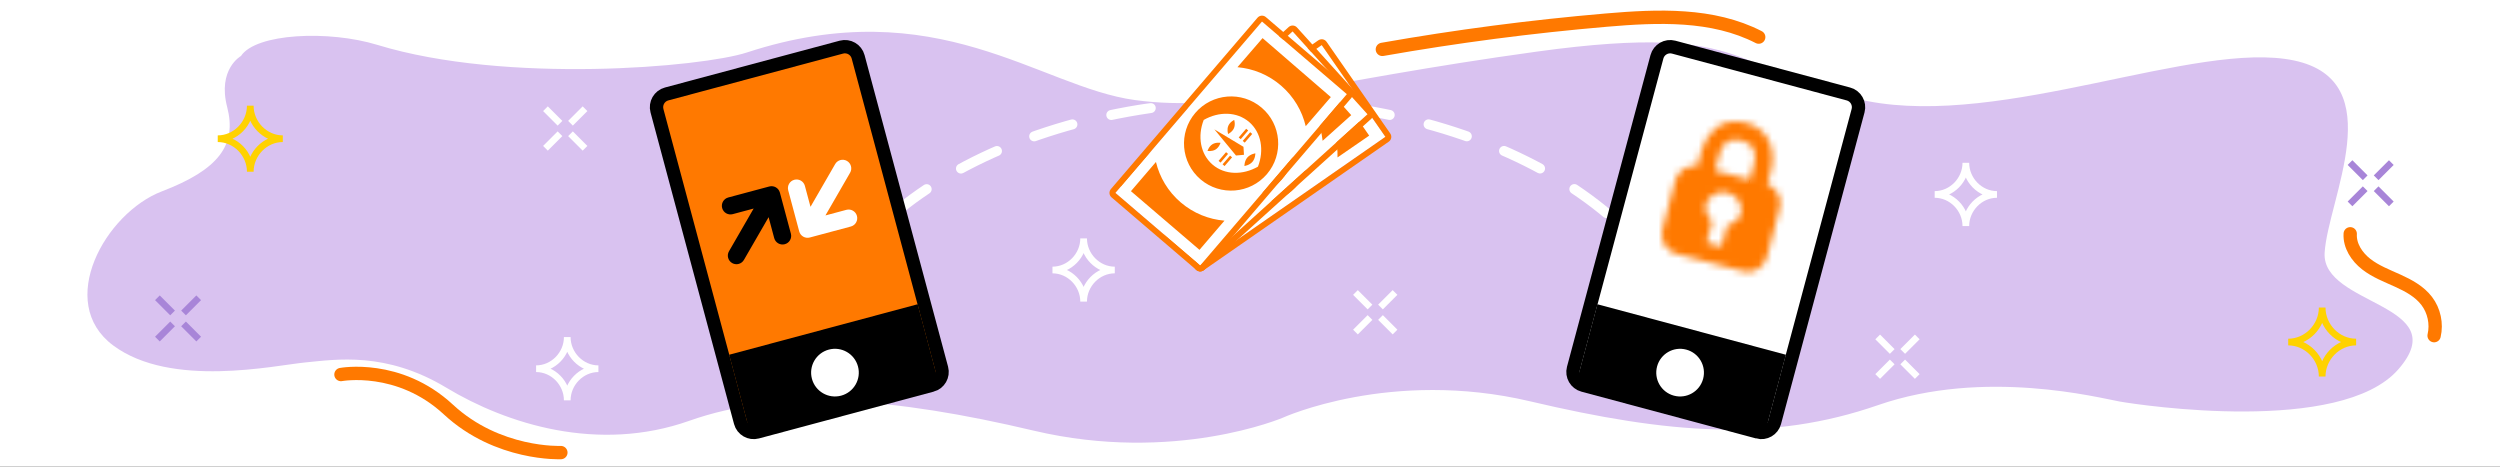 <svg xmlns="http://www.w3.org/2000/svg" xmlns:xlink="http://www.w3.org/1999/xlink" width="375" height="70" viewBox="0 0 375 70">
    <rect x="0" y="0" width="375" height="70" fill="#333333" stroke="none"/>
    <defs>
        <path id="gembnizdna" d="M0 0L120.333 0 120.333 37.001 0 37.001z"/>
        <path id="kfszrwyqsc" d="M10.918.002C9.774.02 8.732.39 7.833 1.216c-.953.873-1.56 1.961-1.912 3.192-.216.75-.398 1.506-.6 2.277-.494-.077-.953-.049-1.396.119-1.074.409-1.711 1.205-1.998 2.298-.602 2.293-1.2 4.583-1.794 6.877-.064.248-.108.505-.128.759-.011.12-.001.237.004.354.05 1.284.882 2.404 2.091 2.721.179.047.36.094.54.143 3.01.788 6.02 1.575 9.033 2.356l.549.143c.252.067.524.094.784.084.964-.032 1.841-.568 2.37-1.412.17-.271.306-.575.394-.903.643-2.38 1.275-4.763 1.866-7.154.307-1.236.001-2.339-.999-3.185-.237-.199-.529-.328-.821-.505l.055-.207c.162-.62.321-1.24.487-1.857.21-.79.282-1.592.22-2.405-.002-.036-.001-.073-.006-.11-.049-.537-.177-1.032-.348-1.504-.32-.887-.847-1.661-1.705-2.253-.63-.437-1.325-.716-2.058-.882-.227-.052-.456-.096-.689-.126-.219-.029-.43-.036-.639-.036l-.215.002zM7.979 7.365c.006-.054.008-.097.019-.137.224-.852.431-1.712.676-2.56.478-1.65 1.827-2.346 3.454-1.782.342.119.684.283.975.496.718.53.925 1.295.862 2.148-.016.234-.066.467-.124.693-.19.765-.394 1.524-.593 2.287-.018.069-.042.135-.067.215l-5.202-1.36zM6.7 18.183l.06-.225c.241-.926.479-1.852.728-2.774.044-.165.038-.28-.098-.406-.147-.141-.273-.308-.389-.478-.768-1.127-.569-2.373.535-3.181.861-.63 1.812-.714 2.776-.279.932.419 1.481 1.158 1.585 2.19.1 1.006-.405 1.801-1.414 2.26-.093.042-.188.099-.287.112-.35.046-.454.273-.527.586-.2.853-.436 1.696-.657 2.541l-.064.24-2.248-.586z"/>
        <path id="gch5bh619e" d="M10.918.002C9.774.02 8.732.39 7.833 1.216c-.953.873-1.56 1.961-1.912 3.192-.216.75-.398 1.506-.6 2.277-.494-.077-.953-.049-1.396.119-1.074.409-1.711 1.205-1.998 2.298-.602 2.293-1.2 4.583-1.794 6.877-.064.248-.108.505-.128.759-.011.12-.001.237.004.354.05 1.284.882 2.404 2.091 2.721.179.047.36.094.54.143 3.01.788 6.02 1.575 9.033 2.356l.549.143c.252.067.524.094.784.084.964-.032 1.841-.568 2.37-1.412.17-.271.306-.575.394-.903.643-2.38 1.275-4.763 1.866-7.154.307-1.236.001-2.339-.999-3.185-.237-.199-.529-.328-.821-.505l.055-.207c.162-.62.321-1.24.487-1.857.21-.79.282-1.592.22-2.405-.002-.036-.001-.073-.006-.11-.049-.537-.177-1.032-.348-1.504-.32-.887-.847-1.661-1.705-2.253-.63-.437-1.325-.716-2.058-.882-.227-.052-.456-.096-.689-.126-.219-.029-.43-.036-.639-.036l-.215.002zM7.979 7.365c.006-.054.008-.097.019-.137.224-.852.431-1.712.676-2.56.478-1.65 1.827-2.346 3.454-1.782.342.119.684.283.975.496.718.53.925 1.295.862 2.148-.016.234-.066.467-.124.693-.19.765-.394 1.524-.593 2.287-.018.069-.042.135-.067.215l-5.202-1.36zM6.7 18.183l.06-.225c.241-.926.479-1.852.728-2.774.044-.165.038-.28-.098-.406-.147-.141-.273-.308-.389-.478-.768-1.127-.569-2.373.535-3.181.861-.63 1.812-.714 2.776-.279.932.419 1.481 1.158 1.585 2.19.1 1.006-.405 1.801-1.414 2.26-.093.042-.188.099-.287.112-.35.046-.454.273-.527.586-.2.853-.436 1.696-.657 2.541l-.064.24-2.248-.586z"/>
        <path id="8jfmvnk8qg" d="M10.918.002C9.774.02 8.732.39 7.833 1.216c-.953.873-1.56 1.961-1.912 3.192-.216.75-.398 1.506-.6 2.277-.494-.077-.953-.049-1.396.119-1.074.409-1.711 1.205-1.998 2.298-.602 2.293-1.2 4.583-1.794 6.877-.064.248-.108.505-.128.759-.011.12-.001.237.004.354.05 1.284.882 2.404 2.091 2.721.179.047.36.094.54.143 3.01.788 6.02 1.575 9.033 2.356l.549.143c.252.067.524.094.784.084.964-.032 1.841-.568 2.37-1.412.17-.271.306-.575.394-.903.643-2.38 1.275-4.763 1.866-7.154.307-1.236.001-2.339-.999-3.185-.237-.199-.529-.328-.821-.505l.055-.207c.162-.62.321-1.24.487-1.857.21-.79.282-1.592.22-2.405-.002-.036-.001-.073-.006-.11-.049-.537-.177-1.032-.348-1.504-.32-.887-.847-1.661-1.705-2.253-.63-.437-1.325-.716-2.058-.882-.227-.052-.456-.096-.689-.126-.219-.029-.43-.036-.639-.036l-.215.002zM7.979 7.365c.006-.054.008-.097.019-.137.224-.852.431-1.712.676-2.56.478-1.65 1.827-2.346 3.454-1.782.342.119.684.283.975.496.718.53.925 1.295.862 2.148-.016.234-.066.467-.124.693-.19.765-.394 1.524-.593 2.287-.018.069-.042.135-.067.215l-5.202-1.36zM6.7 18.183l.06-.225c.241-.926.479-1.852.728-2.774.044-.165.038-.28-.098-.406-.147-.141-.273-.308-.389-.478-.768-1.127-.569-2.373.535-3.181.861-.63 1.812-.714 2.776-.279.932.419 1.481 1.158 1.585 2.19.1 1.006-.405 1.801-1.414 2.26-.093.042-.188.099-.287.112-.35.046-.454.273-.527.586-.2.853-.436 1.696-.657 2.541l-.064.24-2.248-.586z"/>
    </defs>
    <g fill="none" fill-rule="evenodd">
        <g>
            <g>
                <g>
                    <path fill="#FFF" d="M0 70L375 70 375 0 0 0z" transform="translate(0 -135) translate(0 45) translate(0 90)"/>
                    <g>
                        <path fill="#D9C2F0" d="M23.029 5.808s-3.547 1.969-2.064 7.67c1.482 5.702-1.298 9.383-9.789 12.63-8.489 3.246-16.001 16.654-7.311 23.117 8.69 6.462 24.261 2.984 28.839 2.547 4.577-.438 12.063-1.671 21.13 3.79 9.067 5.462 22.785 9.805 36.446 4.965 13.66-4.84 30.544-3.511 51.661 1.477 21.117 4.989 37.371-1.941 37.371-1.941s16.194-7.382 37.066-2.463c20.873 4.918 36.197 6.135 52.205.58 16.008-5.555 33.202-1.081 36.264-.54 3.062.54 33.141 5.044 41.773-4.813 8.631-9.858-11.498-9.54-11.04-17.487.459-7.95 10.013-25.778-4.589-28.86-14.603-3.08-43.533 10.11-64.017 6.087-20.483-4.024-16.232-12.008-49.53-7.422-33.298 4.587-46.019 9.223-60.33 7.27-14.311-1.95-29.694-16.47-58.197-7.134-6.7 2.194-36.093 4.772-55.424-1.14C36.175 1.906 25.278 2.4 23.029 5.809" transform="translate(0 -135) translate(0 45) translate(0 90) translate(13.114 2.592)"/>
                        <path stroke="#FF7900" stroke-linecap="round" stroke-linejoin="round" stroke-width="2" d="M38.029 53.587s8.695-1.628 16.115 5.25c7.419 6.878 16.873 6.458 16.873 6.458M339.419 32.475c-.11 1.782.992 3.454 2.399 4.553 1.408 1.098 3.104 1.744 4.73 2.48 1.627.737 3.259 1.62 4.342 3.039 1.113 1.458 1.533 3.424 1.112 5.209M194.239 4.815c11.123-1.961 22.335-3.426 33.589-4.39 7.747-.663 15.949-1.004 22.866 2.549" transform="translate(0 -135) translate(0 45) translate(0 90) translate(13.114 2.592)"/>
                    </g>
                    <g transform="translate(0 -135) translate(0 45) translate(0 90) translate(130.588 15.14)">
                        <mask id="5dkju4apib" fill="#fff">
                            <use xlink:href="#gembnizdna"/>
                        </mask>
                        <path stroke="#FFF" stroke-dasharray="6.006 6.006" stroke-linecap="round" stroke-width="1.5" d="M124 42.5C124 65.972 94.003 85 57 85c-37.004 0-67-19.028-67-42.5C-10 19.027 19.996 0 57 0c37.003 0 67 19.027 67 42.5z" mask="url(#5dkju4apib)"/>
                    </g>
                    <g>
                        <path stroke="#FFF" d="M266.592 22.167c2.562 0 4.674 2.184 4.674 4.745 0-2.56 2.112-4.745 4.674-4.745-2.562 0-4.674-2.184-4.674-4.746 0 2.562-2.112 4.746-4.674 4.746zM134.259 33.5c2.562 0 4.674 2.184 4.674 4.745 0-2.56 2.112-4.745 4.674-4.745-2.562 0-4.674-2.184-4.674-4.745 0 2.561-2.112 4.745-4.674 4.745zM56.804 48.307c2.562 0 4.674 2.184 4.674 4.745 0-2.56 2.112-4.745 4.674-4.745-2.562 0-4.674-2.184-4.674-4.745 0 2.561-2.112 4.745-4.674 4.745zM58.208 9.307L60.39 11.489M61.963 13.061L64.144 15.243M58.208 15.243L60.39 13.061M61.963 11.489L64.144 9.307M258.042 43.539L260.223 45.721M261.796 47.292L263.978 49.474M258.042 49.474L260.223 47.292M261.796 45.72L263.978 43.538M179.708 36.872L181.89 39.054M183.463 40.626L185.644 42.807M179.708 42.807L181.89 40.626M183.463 39.053L185.644 36.871" transform="translate(0 -135) translate(0 45) translate(0 90) translate(23.61 7)"/>
                        <path stroke="#FFD200" d="M319.621 44.307c2.792 0 5.095 2.381 5.095 5.173 0-2.792 2.302-5.173 5.094-5.173-2.792 0-5.094-2.38-5.094-5.172 0 2.792-2.303 5.172-5.095 5.172zM9.052 13.807c2.675 0 4.88 2.28 4.88 4.954 0-2.674 2.205-4.954 4.879-4.954-2.674 0-4.88-2.279-4.88-4.953 0 2.674-2.204 4.953-4.88 4.953z" transform="translate(0 -135) translate(0 45) translate(0 90) translate(23.61 7)"/>
                        <path stroke="#A885D8" d="M0 37.667L2.276 39.944M3.919 41.586L6.195 43.863M0 43.864L2.276 41.587M3.919 39.945L6.195 37.668M328.892 17.388L331.169 19.665M332.81 21.307L335.087 23.584M328.892 23.584L331.169 21.307M332.81 19.666L335.087 17.389" transform="translate(0 -135) translate(0 45) translate(0 90) translate(23.61 7)"/>
                        <path fill="#FF7900" d="M116.186 50.779l-26.214 7.023c-1.088.292-2.216-.36-2.508-1.448L74.935 9.602c-.29-1.088.36-2.217 1.448-2.508L102.6.07c1.088-.292 2.218.36 2.508 1.448l12.528 46.752c.291 1.088-.36 2.217-1.449 2.509" transform="translate(0 -135) translate(0 45) translate(0 90) translate(23.61 7)"/>
                        <path stroke="#000" stroke-linecap="round" stroke-linejoin="round" stroke-width="1.5" d="M116.186 50.779l-26.214 7.023c-1.088.292-2.216-.36-2.508-1.448L74.935 9.602c-.29-1.088.36-2.217 1.448-2.508L102.6.07c1.088-.292 2.218.36 2.508 1.448l12.528 46.752c.291 1.088-.36 2.217-1.449 2.509z" transform="translate(0 -135) translate(0 45) translate(0 90) translate(23.61 7)"/>
                        <path stroke="#000" stroke-width="2" d="M116.186 50.779l-26.214 7.023c-1.088.292-2.216-.36-2.508-1.448L74.935 9.602c-.29-1.088.36-2.217 1.448-2.508L102.6.07c1.088-.292 2.218.36 2.508 1.448l12.528 46.752c.291 1.088-.36 2.217-1.449 2.509z" transform="translate(0 -135) translate(0 45) translate(0 90) translate(23.61 7)"/>
                        <path fill="#000" d="M114.038 38.636L85.762 46.212 88.89 57.886 117.166 50.31z" transform="translate(0 -135) translate(0 45) translate(0 90) translate(23.61 7)"/>
                        <path fill="#FFF" d="M104.846 48.034c.476 1.774-.577 3.598-2.352 4.073-1.773.476-3.597-.577-4.073-2.351-.475-1.775.578-3.598 2.352-4.074 1.774-.475 3.598.578 4.073 2.352" transform="translate(0 -135) translate(0 45) translate(0 90) translate(23.61 7)"/>
                        <path stroke="#FFF" stroke-width=".5" d="M104.846 48.034c.476 1.774-.577 3.598-2.352 4.073-1.773.476-3.597-.577-4.073-2.351-.475-1.775.578-3.598 2.352-4.074 1.774-.475 3.598.578 4.073 2.352z" transform="translate(0 -135) translate(0 45) translate(0 90) translate(23.61 7)"/>
                        <path fill="#FFF" d="M240.067 57.803l-26.215-7.023c-1.088-.292-1.739-1.42-1.448-2.509L224.931 1.52c.292-1.088 1.421-1.74 2.51-1.448l26.213 7.024c1.088.291 1.74 1.42 1.448 2.508l-12.527 46.752c-.29 1.088-1.42 1.74-2.508 1.448" transform="translate(0 -135) translate(0 45) translate(0 90) translate(23.61 7)"/>
                        <path stroke="#000" stroke-linecap="round" stroke-linejoin="round" stroke-width="1.5" d="M240.067 57.803l-26.215-7.023c-1.088-.292-1.739-1.42-1.448-2.509L224.931 1.52c.292-1.088 1.421-1.74 2.51-1.448l26.213 7.024c1.088.291 1.74 1.42 1.448 2.508l-12.527 46.752c-.29 1.088-1.42 1.74-2.508 1.448z" transform="translate(0 -135) translate(0 45) translate(0 90) translate(23.61 7)"/>
                        <path stroke="#000" stroke-width="2" d="M240.067 57.803l-26.215-7.023c-1.088-.292-1.739-1.42-1.448-2.509L224.931 1.52c.292-1.088 1.421-1.74 2.51-1.448l26.213 7.024c1.088.291 1.74 1.42 1.448 2.508l-12.527 46.752c-.29 1.088-1.42 1.74-2.508 1.448z" transform="translate(0 -135) translate(0 45) translate(0 90) translate(23.61 7)"/>
                        <path fill="#000" d="M244.277 46.213L216.001 38.637 212.873 50.311 241.149 57.887z" transform="translate(0 -135) translate(0 45) translate(0 90) translate(23.61 7)"/>
                        <path fill="#FFF" d="M231.618 49.756c-.476 1.774-2.299 2.827-4.073 2.352-1.774-.476-2.827-2.299-2.352-4.074.476-1.774 2.3-2.827 4.073-2.35 1.775.474 2.828 2.298 2.352 4.072" transform="translate(0 -135) translate(0 45) translate(0 90) translate(23.61 7)"/>
                        <path stroke="#FFF" stroke-width=".5" d="M231.618 49.756c-.476 1.774-2.299 2.827-4.073 2.352-1.774-.476-2.827-2.299-2.352-4.074.476-1.774 2.3-2.827 4.073-2.35 1.775.474 2.828 2.298 2.352 4.072z" transform="translate(0 -135) translate(0 45) translate(0 90) translate(23.61 7)"/>
                        <path fill="#000" d="M91.787 20.971l-6.159 1.65c-.69.186-1.1.896-.915 1.586.184.691.894 1.101 1.585.915l3.14-.84-3.7 6.41c-.358.618-.145 1.41.474 1.767.62.358 1.41.145 1.767-.474l3.702-6.41.84 3.141c.186.691.896 1.101 1.586.915.691-.184 1.101-.894.915-1.585l-1.65-6.159c-.185-.69-.895-1.1-1.585-.916" transform="translate(0 -135) translate(0 45) translate(0 90) translate(23.61 7)"/>
                        <path fill="#FFF" d="M97.858 28.626l6.16-1.65c.69-.186 1.1-.895.914-1.586-.184-.69-.894-1.1-1.585-.915l-3.14.841 3.7-6.41c.357-.619.145-1.41-.474-1.767-.619-.358-1.41-.146-1.768.473l-3.7 6.41-.842-3.14c-.185-.692-.895-1.1-1.585-.916-.69.185-1.1.895-.915 1.586l1.65 6.158c.185.691.895 1.101 1.585.916" transform="translate(0 -135) translate(0 45) translate(0 90) translate(23.61 7)"/>
                    </g>
                    <g>
                        <g transform="translate(0 -135) translate(0 45) translate(0 90) translate(249.287 18.235)">
                            <mask id="9p9yjd4rid" fill="#fff">
                                <use xlink:href="#kfszrwyqsc"/>
                            </mask>
                            <path fill="#FF7900" d="M0.923 -8.447L27.085 -1.609 18.878 29.791 -7.285 22.952z" mask="url(#9p9yjd4rid)"/>
                        </g>
                        <g transform="translate(0 -135) translate(0 45) translate(0 90) translate(249.287 18.235)">
                            <mask id="6tvs7pnkif" fill="#fff">
                                <use xlink:href="#gch5bh619e"/>
                            </mask>
                            <path stroke="#FFF" stroke-width="5.243" d="M0.923 -8.447L27.085 -1.609 18.878 29.791 -7.285 22.952z" mask="url(#6tvs7pnkif)"/>
                        </g>
                    </g>
                    <path stroke="#FFF" stroke-width="5.243" d="M262.468 26.96l-5.202-1.36c.007-.053.009-.096.019-.137.224-.853.43-1.712.676-2.56.478-1.65 1.827-2.346 3.454-1.782.342.119.684.283.975.496.718.53.925 1.295.862 2.149-.016.234-.065.466-.123.693-.191.764-.394 1.523-.594 2.286-.017.069-.042.136-.067.216m-2.698 6.564c-.093.042-.188.099-.286.113-.35.046-.454.272-.528.586-.2.852-.436 1.695-.657 2.54l-.063.24-2.248-.586.059-.226c.24-.924.48-1.85.728-2.773.045-.165.039-.28-.097-.406-.148-.14-.274-.308-.39-.478-.768-1.127-.57-2.373.535-3.18.86-.63 1.812-.715 2.776-.28.932.419 1.48 1.158 1.585 2.19.1 1.007-.404 1.8-1.414 2.26m.435-15.288c-1.143.018-2.185.388-3.085 1.214-.953.873-1.56 1.96-1.912 3.193-.216.749-.398 1.505-.6 2.276-.494-.077-.953-.05-1.396.119-1.074.409-1.711 1.205-1.998 2.299-.601 2.292-1.2 4.583-1.794 6.877-.064.247-.108.505-.128.759-.011.119-.001.236.004.353.05 1.284.882 2.404 2.09 2.722l.54.14c3.01.79 6.02 1.578 9.034 2.358l.55.143c.252.067.523.094.783.084.964-.032 1.84-.568 2.37-1.412.17-.271.306-.575.395-.903.642-2.38 1.274-4.763 1.865-7.154.307-1.236 0-2.34-1-3.185-.235-.2-.528-.328-.82-.505l.055-.207c.163-.62.322-1.24.487-1.857.21-.79.282-1.592.22-2.404-.002-.037-.001-.074-.005-.111-.05-.537-.178-1.032-.35-1.504-.318-.886-.846-1.661-1.703-2.253-.631-.436-1.325-.715-2.06-.881-.225-.053-.455-.096-.688-.126-.293-.04-.572-.04-.854-.035" transform="translate(0 -135) translate(0 45) translate(0 90)"/>
                    <g transform="translate(0 -135) translate(0 45) translate(0 90) translate(249.287 18.235)">
                        <mask id="9bc1fftilh" fill="#fff">
                            <use xlink:href="#8jfmvnk8qg"/>
                        </mask>
                        <path fill="#FF7900" d="M0.923 -8.447L27.085 -1.609 18.878 29.791 -7.285 22.952z" mask="url(#9bc1fftilh)"/>
                    </g>
                    <g>
                        <path fill="#FFF" d="M41.392 18.177L13.608 37.478 4.051 23.72 31.835 4.419z" transform="translate(0 -135) translate(0 45) translate(0 90) translate(166.421 2.348)"/>
                        <path fill="#FF7900" d="M31.835 3.536c-.179 0-.354.055-.503.158L3.548 22.995c-.4.278-.5.828-.222 1.228l9.557 13.758c.134.192.338.324.568.365.052.01.105.014.156.014.18 0 .355-.054.504-.158l27.785-19.3c.4-.278.5-.828.22-1.228L32.56 3.916c-.133-.193-.337-.324-.568-.365-.053-.01-.104-.015-.157-.015m0 .883l9.557 13.758-27.785 19.3L4.051 23.72l27.784-19.3" transform="translate(0 -135) translate(0 45) translate(0 90) translate(166.421 2.348)"/>
                        <path fill="#FF7900" d="M11.115 20.775l-4.736 3.287 7.72 11.114 4.737-3.286c-2.215-.777-4.215-2.234-5.658-4.308-1.442-2.077-2.11-4.459-2.063-6.807M26.54 10.114l4.749-3.269 7.667 11.151-4.748 3.27c.057-2.348-.6-4.734-2.031-6.816-1.432-2.083-3.425-3.549-5.637-4.336M28.51 16.898c2.237 3.196 1.46 7.602-1.738 9.84-3.197 2.235-7.602 1.457-9.839-1.739-2.237-3.198-1.458-7.603 1.738-9.84 3.197-2.237 7.603-1.458 9.84 1.74" transform="translate(0 -135) translate(0 45) translate(0 90) translate(166.421 2.348)"/>
                        <path fill="#FFF" d="M26.157 18.51c-1.376-1.99-3.984-2.706-6.517-2.02-1.537 2.126-1.788 4.82-.412 6.81 1.375 1.99 3.985 2.708 6.517 2.023 1.537-2.127 1.788-4.822.412-6.812" transform="translate(0 -135) translate(0 45) translate(0 90) translate(166.421 2.348)"/>
                        <path fill="#FF7900" d="M25.87 23.295s-.18.73-.75 1.123c-.57.392-1.317.296-1.317.296s.178-.732.75-1.123c.57-.392 1.317-.296 1.317-.296M25.698 19.705L24.282 20.684 24.056 20.357 25.471 19.379zM26.149 20.358L24.734 21.337 24.507 21.01 25.923 20.032zM19.02 21.129s.628.286 1.232.097c.606-.19.959-.781.959-.781s-.627-.285-1.232-.096c-.605.189-.959.78-.959.78M24.064 17.643s.045.688-.346 1.188c-.39.5-1.068.622-1.068.622s-.046-.688.345-1.188c.39-.5 1.069-.622 1.069-.622M20.834 18.258L22.979 22.874 24.163 23.074 24.395 21.896zM21.887 22.339L20.471 23.318 20.245 22.991 21.66 22.013zM22.338 22.992L20.923 23.971 20.696 23.644 22.112 22.666z" transform="translate(0 -135) translate(0 45) translate(0 90) translate(166.421 2.348)"/>
                        <path fill="#FFF" d="M38.704 14.791L13.608 37.478 2.376 25.051 27.471 2.364z" transform="translate(0 -135) translate(0 45) translate(0 90) translate(166.421 2.348)"/>
                        <path fill="#FF7900" d="M27.47 1.481c-.218 0-.429.081-.592.23L1.783 24.395c-.362.327-.39.885-.063 1.246L12.953 38.07c.158.174.376.277.611.29l.044.001c.218 0 .43-.08.591-.229l25.096-22.686c.362-.327.39-.885.063-1.246L28.125 1.772c-.157-.174-.377-.278-.61-.29h-.045m0 .882l11.233 12.427-25.095 22.686L2.375 25.05 27.47 2.364" transform="translate(0 -135) translate(0 45) translate(0 90) translate(166.421 2.348)"/>
                        <path fill="#FF7900" d="M9.004 21.23l-4.277 3.864 9.075 10.038 4.277-3.863c-2.296-.488-4.465-1.679-6.16-3.553-1.695-1.875-2.66-4.153-2.915-6.486M22.944 8.688l4.293-3.848 9.027 10.082-4.293 3.848c-.243-2.334-1.198-4.617-2.883-6.5-1.686-1.883-3.85-3.082-6.144-3.582M25.764 15.165c2.626 2.886 2.416 7.354-.469 9.98-2.885 2.627-7.354 2.416-9.98-.468-2.627-2.886-2.417-7.355.47-9.981 2.884-2.627 7.352-2.417 9.98.469" transform="translate(0 -135) translate(0 45) translate(0 90) translate(166.421 2.348)"/>
                        <path fill="#FFF" d="M23.635 17.065c-1.618-1.799-4.298-2.178-6.722-1.174-1.253 2.305-1.158 5.01.46 6.808 1.618 1.8 4.298 2.177 6.722 1.174 1.253-2.305 1.158-5.01-.46-6.808" transform="translate(0 -135) translate(0 45) translate(0 90) translate(166.421 2.348)"/>
                        <path fill="#FF7900" d="M23.96 21.847s-.084.748-.6 1.209c-.516.462-1.269.462-1.269.462s.085-.748.6-1.21c.516-.461 1.27-.461 1.27-.461M23.332 18.309L22.053 19.459 21.788 19.164 23.066 18.014zM23.863 18.898L22.584 20.049 22.318 19.753 23.597 18.603zM16.891 20.572s.658.203 1.234-.062c.578-.264.852-.895.852-.895s-.658-.204-1.234.061c-.577.264-.852.896-.852.896M21.449 16.472s.132.677-.191 1.222c-.325.545-.981.752-.981.752s-.133-.676.19-1.221c.325-.546.982-.753.982-.753M18.323 17.493L21.039 21.798 22.239 21.846 22.318 20.647zM19.888 21.407L18.609 22.557 18.344 22.262 19.622 21.111zM20.419 21.997L19.14 23.147 18.874 22.852 20.153 21.702z" transform="translate(0 -135) translate(0 45) translate(0 90) translate(166.421 2.348)"/>
                        <path fill="#FFF" d="M35.605 11.775L13.608 37.477 0.882 26.585 22.878 0.882z" transform="translate(0 -135) translate(0 45) translate(0 90) translate(166.421 2.348)"/>
                        <path fill="#FF7900" d="M22.878 0c-.022 0-.046.001-.068.003-.234.018-.45.128-.602.306L.211 26.012c-.316.37-.273.926.097 1.244l12.726 10.891c.16.138.365.213.573.213l.07-.003c.232-.017.45-.128.601-.305l21.997-25.703c.317-.37.274-.927-.096-1.245L23.452.212C23.292.075 23.088 0 22.878 0m0 .883l12.727 10.892-21.998 25.703L.882 26.585 22.878.883" transform="translate(0 -135) translate(0 45) translate(0 90) translate(166.421 2.348)"/>
                        <path fill="#FF7900" d="M6.97 21.95l-3.75 4.378 10.281 8.8 3.75-4.378c-2.34-.193-4.642-1.096-6.563-2.738-1.92-1.643-3.168-3.78-3.718-6.062M19.196 7.732l3.768-4.363 10.239 8.847-3.767 4.365c-.54-2.286-1.778-4.428-3.69-6.08-1.912-1.653-4.211-2.567-6.55-2.769M22.819 13.797c2.973 2.526 3.335 6.985.808 9.959-2.528 2.973-6.986 3.334-9.96.808-2.972-2.528-3.334-6.986-.807-9.96 2.527-2.972 6.986-3.334 9.959-.807" transform="translate(0 -135) translate(0 45) translate(0 90) translate(166.421 2.348)"/>
                        <path fill="#FFF" d="M20.95 15.953c-1.835-1.578-4.54-1.61-6.816-.308-.95 2.447-.51 5.117 1.324 6.695 1.835 1.577 4.54 1.611 6.816.306.949-2.445.51-5.116-1.324-6.693" transform="translate(0 -135) translate(0 45) translate(0 90) translate(166.421 2.348)"/>
                        <path fill="#FF7900" d="M21.882 20.654s.012.752-.44 1.275c-.455.525-1.2.621-1.2.621s-.012-.753.441-1.276c.453-.524 1.2-.62 1.2-.62M20.807 17.225L19.686 18.53 19.385 18.271 20.506 16.966zM21.41 17.743L20.288 19.047 19.987 18.788 21.109 17.483zM14.708 20.292s.68.117 1.217-.219c.538-.336.73-.997.73-.997s-.678-.118-1.217.218c-.537.336-.73.998-.73.998M18.706 15.643s.218.654-.034 1.235c-.252.582-.877.872-.877.872s-.218-.654.034-1.235c.25-.583.877-.872.877-.872M15.735 17.055L18.979 20.979 20.174 20.872 20.1 19.674zM17.788 20.737L16.666 22.042 16.365 21.782 17.487 20.478zM18.389 21.255L17.267 22.56 16.966 22.301 18.088 20.996z" transform="translate(0 -135) translate(0 45) translate(0 90) translate(166.421 2.348)"/>
                    </g>
                </g>
            </g>
        </g>
    </g>
</svg>
